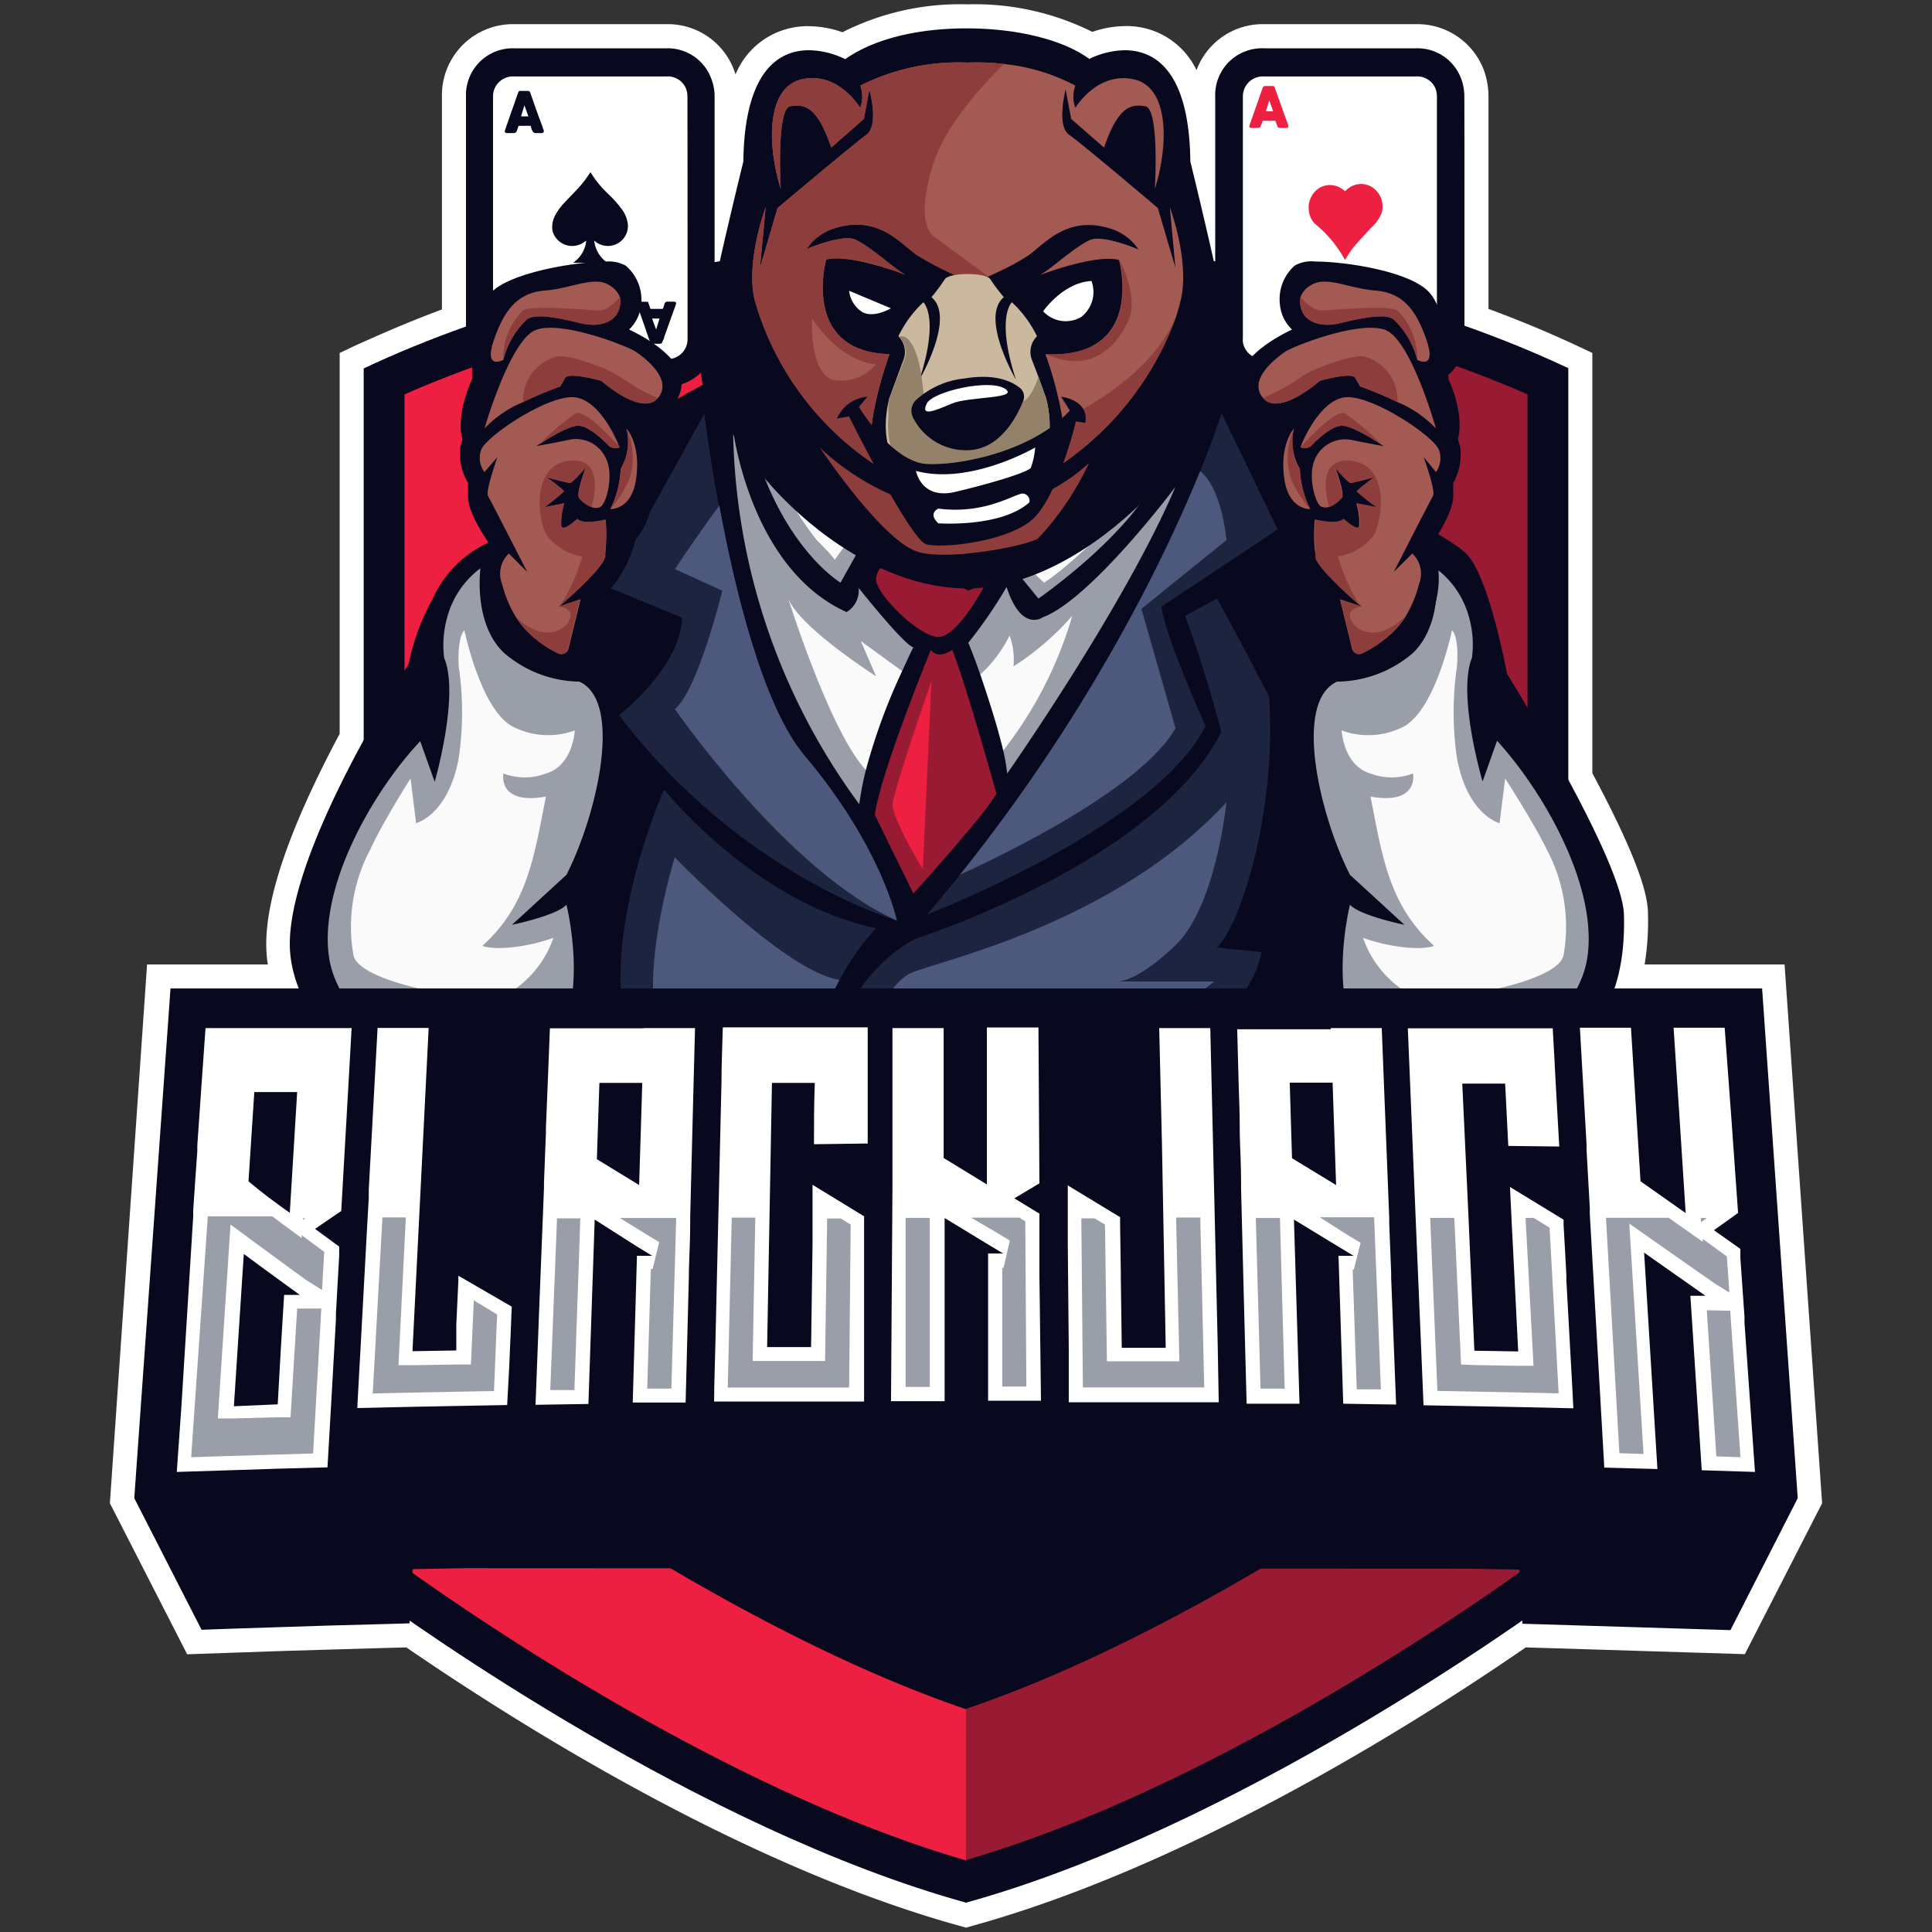 <svg id="Layer_1" data-name="Layer 1" xmlns="http://www.w3.org/2000/svg" viewBox="0 0 160 160"><rect x="0" y="0" width="160" height="160" fill="#333333" stroke="none"/><defs><style>.cls-1{fill:#fff;}.cls-2{fill:#08081e;}.cls-3{fill:#ed2041;}.cls-4{fill:#991a33;}.cls-5{fill:#1c243f;}.cls-6{fill:#9a9ea8;}.cls-7{fill:#fafafa;}.cls-8{fill:#4d597c;}.cls-9{fill:#a35a53;}.cls-10{fill:#8d3d3b;}.cls-11{fill:#cab99f;}.cls-12{fill:#93816a;}.cls-13{fill:none;}</style></defs><path class="cls-1" d="M147.79,79.87H136.2a22,22,0,0,0,.28-4.16c0-1.37-.54-4.07-4.61-11.68V29.23l-1.15-.54c-2.33-1.1-4.83-2.14-7.45-3.11V16.83q0-4.44,0-8.87a6.36,6.36,0,0,0-.39-2.17A5.88,5.88,0,0,0,117.32,2H104.64a5.85,5.85,0,0,0-5.55,3.81,6.39,6.39,0,0,0-5.9-3.65,8.59,8.59,0,0,0-2.73.48A21.75,21.75,0,0,0,80.11.36,21.48,21.48,0,0,0,69.77,2.67,8.61,8.61,0,0,0,67,2.17a6.44,6.44,0,0,0-6.09,4,3.45,3.45,0,0,0-.14-.42A5.86,5.86,0,0,0,55.21,2H42.54A5.88,5.88,0,0,0,36.6,8V25.63c-2.57.95-5,2-7.33,3.06l-1.14.54V60.77c-4,7.5-6.08,13.36-6.08,17.41a10.87,10.87,0,0,0,.13,1.69h-10L9.1,124.49,15.5,137l4.05-.14,4.07-.14,3.39-.1,4.07-.12,2.57-.07c9.87,6.77,28.19,18.18,45.82,23.06l.53.15.53-.15c17.63-4.88,36-16.29,45.83-23.06l18.14.56,6.4-12.5Z"/><path class="cls-2" d="M80,157.57c-22-6.09-45.59-22.91-49.88-26.06v-101C52,20.2,78.88,19.42,80,19.39s28.07.82,49.88,11.1v101C125.59,134.66,102,151.48,80,157.57Z"/><path class="cls-3" d="M80,141.55c-13.2-4.49-26.79-12.83-34.56-18V40.86A136.05,136.05,0,0,1,80,34.71h0V22.77h0c-1.77,0-26,.89-46.5,9.89v97.13c6.41,4.59,27,18.63,46.5,24.28V141.55Z"/><path class="cls-4" d="M80,22.77V34.71a136.67,136.67,0,0,1,34.56,6.15v82.66c-7.78,5.2-21.38,13.54-34.56,18v12.52c19.47-5.65,40.09-19.7,46.5-24.29V32.66C106.06,23.68,81.75,22.82,80,22.77Z"/><path class="cls-2" d="M121.27,8A4.19,4.19,0,0,0,121,6.5,3.85,3.85,0,0,0,117.32,4H104.64a3.87,3.87,0,0,0-4,4V22.16c-.89-4-1.89-8.09-2.06-8.78-.09-7.62-3-9.22-5.44-9.22a7,7,0,0,0-2.93.72c-2.13-1.57-5.94-2.53-10.15-2.53S72.3,3.27,70,4.9a7.06,7.06,0,0,0-3-.74c-2.43,0-5.34,1.6-5.44,9.22-.19.78-1.42,5.78-2.38,10.2V8A4,4,0,0,0,58.9,6.5,3.84,3.84,0,0,0,55.21,4H42.54a3.87,3.87,0,0,0-3.95,4V28a4.59,4.59,0,0,0,0,.7A3.88,3.88,0,0,0,42.52,32H55.24a4,4,0,0,0,.72-.06,3.91,3.91,0,0,0,2.09-1.09c.29,3.29,2.91,7.72,6.84,11.51,4.7,4.53,10.24,7.12,15.2,7.12,10.28,0,21-12.16,22-18.38a3.93,3.93,0,0,0,2.54.9h12.71a4,4,0,0,0,.72-.06,3.87,3.87,0,0,0,3.22-3.86V16.83C121.28,13.87,121.28,10.92,121.27,8Z"/><path class="cls-2" d="M59.15,31.36s-7.67,4-8.73,5.69S40.32,45,40.32,45a9.22,9.22,0,0,0-4.48,4.59,18.35,18.35,0,0,0-2,5.42S24,70.05,24,78.18c0,6.72,8,13.55,12.63,13.55a16.16,16.16,0,0,0,6.93-1.22s-1.94,4,1.73,6S62.24,102,65.61,99.78s3.87-3.46,3.87-3.46,14.68,8.25,27.11,6S113.92,93,113.92,93s7.44.11,12.74-3.16,8-7,7.83-14.05c-.08-4.55-9.69-20-9.69-20s-1.51-8.26-3.44-10-6.63-3.65-6.63-3.65L108,35.52s-6.39-5.71-8.15-5.35S59.15,31.36,59.15,31.36Z"/><path class="cls-5" d="M78.28,88.69c17.53,1.84,25.19-4.46,26.2-9.85l-3.71-.36c2.09-2,5-11.74,4.32-20.79-2.57-5.07-4.31-8.12-4.31-8.12L98.14,51a100.18,100.18,0,0,1,3,9.62C95.75,71.38,75.83,77.74,75.83,77.74a12.52,12.52,0,0,0-1.13.68C68,83,68,92.26,68,92.26c1.07.51,2.12,1,3.14,1.41,26.27,11.1,37.22.2,37.22.2C80.79,97.24,78.28,88.69,78.28,88.69Z"/><path class="cls-6" d="M131.45,79.35c-.92,5.88-9.71,11.85-16.08,9.25a5.88,5.88,0,0,1-1.87-1.22h0c-3.88-3.8-1.7-12.46-1.7-12.46.73.88,4.51,1.67,4.51,1.67l-4.51-4.14c-2.49-4.88-4.74-14.32-1.07-16A9.77,9.77,0,0,0,117,54.09c2.57-2.44,1.94-7,1.94-7a7.48,7.48,0,0,1,2.75,4.14,8.35,8.35,0,0,1,.21,3.25c-1.24,3.06.88,10.24.88,10.24l1.2-3.37C127.86,65.59,132.36,73.46,131.45,79.35Z"/><path class="cls-5" d="M72.55,76.87a19.75,19.75,0,0,0-3,4.28,30.5,30.5,0,0,0-3.63,13.62c0,.21,0,.42,0,.63,0,0-1.28,1.94-5.36,1.73S50,97,48.08,94.18c-2.34-3.37-.83-5.31-.83-5.31s.79,1.32,4.6,3.07a11.08,11.08,0,0,0,6.11.6s-6.13-2.35-6.55-10.29S55,65.39,55,65.39,62.47,74.75,72.55,76.87Z"/><path class="cls-5" d="M74.27,76.23h0c-.39-.11-13.05-3.9-23-17,0,0,5.07-3.9,5.22-8.08l-6.11-2.51,7.95-14.38s.39,3.25,1.19,7.62c1.28,6.9,3.59,16.59,7.07,20.72C73.05,70.18,74.27,76.23,74.27,76.23Z"/><path class="cls-5" d="M96.18,50.25c.46,2.84,3.66,9.87,3.66,9.87C95.7,68.45,76.77,75.74,76.77,75.74q1.41-1.65,2.73-3.3A143.21,143.21,0,0,0,93.61,51.17l.74-1.39c.44-.85.87-1.67,1.26-2.46,1.65-3.3,2.89-6.13,3.78-8.3.33-.82.61-1.54.85-2.16.63-1.69.93-2.63.93-2.63l4.64,9.61Z"/><path class="cls-6" d="M71.7,44.51l-2.09,3.74s-4.36-2.57-6.92-10.43c0,0,.58.55,1.62,1.41A64.73,64.73,0,0,0,70.82,44Z"/><path class="cls-6" d="M95.57,39.89C93.05,44.69,86,49.57,86,49.57l-2-2.45c.3-.12.6-.26.91-.4A64.94,64.94,0,0,0,95.57,39.89Z"/><path class="cls-4" d="M80.19,48.91,74.32,46s-1.81.78-1.77,2,3.42,4.61,5.08,4.75,4-4.42,4-4.42Z"/><path class="cls-6" d="M97.35,40.31c-4.22,9.9-13.94,23.75-13.94,23.75a15,15,0,0,0-.32-1.87c-.45-1.93-1.26-4.43-1.9-6.3-.53-1.55-1-2.66-1-2.66a37,37,0,0,0,3.17-4.62c1.23,3.81,3,2.51,3,2.51C90.28,49.67,97.14,40.6,97.35,40.31Z"/><path class="cls-6" d="M75.64,53.61s-.39.75-.94,2a49.41,49.41,0,0,0-3,8.19,26.5,26.5,0,0,0-.54,2.8,53.46,53.46,0,0,1-10.45-31s1.4,11.49,9.4,15.09a2.09,2.09,0,0,0,1-2S74.83,53.38,75.64,53.61Z"/><path class="cls-4" d="M77.08,53.83S72.87,64.1,72.45,67.49L75.64,74s6-6.6,6.88-8.28c0,0-2.54-9.15-3.66-11.91C78.86,53.83,77.74,54.67,77.08,53.83Z"/><path class="cls-7" d="M74.7,55.57a49.41,49.41,0,0,0-3,8.19c-2.93-3.15-6.31-13.83-6.42-14.19C66.26,52,72.55,56,72.55,56l-1.26-2.91Z"/><path class="cls-7" d="M88.8,51a33.19,33.19,0,0,1-5.71,11.15c-.45-1.93-1.26-4.43-1.9-6.3a10.77,10.77,0,0,0,2.42-3.22,5.8,5.8,0,0,1,.32,2.56A22.83,22.83,0,0,0,88.8,51Z"/><path class="cls-3" d="M77.14,56.41,76.42,72s-2.53-4.21-2.5-5.34S77.14,56.41,77.14,56.41Z"/><path class="cls-7" d="M95.57,39.89S89,46.71,86.46,48.25l-1.62-1.53A64.94,64.94,0,0,0,95.57,39.89Z"/><path class="cls-7" d="M69.14,46.35c0,.08,0,0,0,0Z"/><path class="cls-7" d="M69.14,46.35a19.35,19.35,0,0,0-1.5-1.62,26.31,26.31,0,0,1-3.33-5.5A64.73,64.73,0,0,0,70.82,44Z"/><path class="cls-7" d="M120.25,52.19s-1.39,6.77-4.14,8.05a6.38,6.38,0,0,1-5,.25s.13,2.91,2.39,3.57a5,5,0,0,0,3.52,0s.52,2.63-3.52,1.91c1,5.08,1.54,9,5.27,12.37-1.4.43-4,0-5.89-.67a8.62,8.62,0,0,0,5.88,5.5c3.09.79,6.93.7,9-.46l-3.88-.81s5.3-1.07,5.61-2.81a13.58,13.58,0,0,0-1.38-8.71c-1.09-2.25-3.46-5.91-3.46-5.91l-.46,3.7s-2.65-.65-3.53-5.38a26.2,26.2,0,0,1,0-7.6S120.88,52.85,120.25,52.19Z"/><path class="cls-6" d="M27.26,79.35C28.18,85.23,37,91.2,43.34,88.6a5.88,5.88,0,0,0,1.87-1.22h0c3.88-3.8,1.7-12.46,1.7-12.46-.73.88-4.51,1.67-4.51,1.67l4.51-4.14c2.49-4.88,4.74-14.32,1.07-16a9.76,9.76,0,0,1-6.25-2.39c-2.57-2.44-1.94-7-1.94-7A7.48,7.48,0,0,0,37,51.26a8.35,8.35,0,0,0-.21,3.25C38.07,57.57,36,64.75,36,64.75l-1.2-3.37C30.85,65.59,26.35,73.46,27.26,79.35Z"/><path class="cls-7" d="M38.46,52.19S39.85,59,42.6,60.24a6.38,6.38,0,0,0,5,.25s-.13,2.91-2.39,3.57a5,5,0,0,1-3.52,0s-.52,2.63,3.52,1.91c-1,5.08-1.54,9-5.27,12.37,1.4.43,4,0,5.89-.67A8.62,8.62,0,0,1,40,83.17c-3.09.79-6.93.7-9-.46l3.88-.81s-5.3-1.07-5.61-2.81a13.58,13.58,0,0,1,1.38-8.71C31.67,68.13,34,64.47,34,64.47l.46,3.7s2.65-.65,3.53-5.38a26.2,26.2,0,0,0,0-7.6S37.83,52.85,38.46,52.19Z"/><path class="cls-8" d="M69.52,81.15a30.5,30.5,0,0,0-3.63,13.62c-2.57.26-11.1.8-14-2.83a11.08,11.08,0,0,0,6.11.6l2.8-.61a11.76,11.76,0,0,1-6.21-6.62C52.92,80.52,55.88,71,55.88,71S65,80.46,69.52,81.15Z"/><path class="cls-8" d="M74.27,76.23h0c-9.07-4-18.38-17.51-18.38-17.51,1.9-1.53,3.93-9.8,3.93-9.8l-3.93-1.79c1.17-1.77,2.67-3.88,3.68-5.27,1.28,6.9,3.59,16.59,7.07,20.72C73.05,70.18,74.27,76.23,74.27,76.23Z"/><path class="cls-8" d="M101.57,44.73s-.35-4.25-2.18-5.71c-.89,2.17-2.13,5-3.78,8.3-.39.79-.82,1.61-1.26,2.46-.11.21-.22.42-.34.63l-.3.56,0,0A142.6,142.6,0,0,1,79.5,72.44c3.6-1.64,15-7.13,17.85-12.13l-2.82-9.89Z"/><path class="cls-8" d="M101.57,66.44s-.86,8.63-4.22,11.84-4.85,3-4.85,3h8.06s-5.11,4.35-10.81,5-15.48,0-15.48,0S77.09,95.09,86.61,96c0,0-14.08-2.29-17.34-5.5,0,0,3.6-8.87,6.21-9.94S92.41,76.39,101.57,66.44Z"/><path class="cls-2" d="M101.42,30.26c0-2.57-3.54-16.79-3.54-16.79-.11-12.37-7.71-7.7-7.71-7.7C86.39,2.46,74.94,2,70,5.77c0,0-7.6-4.67-7.71,7.7,0,0-3.53,14.22-3.53,16.79,0,6.2,10.61,18.47,21.32,18.47C90.63,48.73,101.42,35.55,101.42,30.26Z"/><path class="cls-9" d="M97.8,24.79a15.14,15.14,0,0,1-.44,1.54h0a25.13,25.13,0,0,1-9.72,12.3,3.79,3.79,0,0,0,.52-1.34A11.67,11.67,0,0,0,88,34.76h0a30.77,30.77,0,0,0-1.42-5.42h0c8.27.37,6.14-7.64,6.09-7.81h0c-1.81-.47-5.75.95-6.61,1.27.88-.41,2.66-2.16,4.14-2.9,1.09-.54,4.08.76,4.08.76a4.26,4.26,0,0,0-2.37-1.74c-3.56-1.1-5.39,1.28-6.74,2.23a18.78,18.78,0,0,1-2,1.13l-1.33.63-1.09-.09a4.08,4.08,0,0,0-.61,0,3.94,3.94,0,0,0-.6,0l-.38,0a28.22,28.22,0,0,1-3.24-1.7c-1.35-.95-3.18-3.33-6.75-2.23a4.26,4.26,0,0,0-2.37,1.74s3-1.3,4.09-.76c1.48.74,3.25,2.49,4.14,2.9-.86-.32-4.8-1.74-6.61-1.27,0,0-2.12,7.64,5.25,7.83-.08.21-1.8,4.91-1.54,7.94a3.79,3.79,0,0,0,.52,1.34A24.39,24.39,0,0,1,62.48,24.79c-.72-3.23.93-7.63.93-7.63l-.47,5,1.45-4.93s6.26-5.27,7.35-6.06S72,7.42,72,7.42l-.46,2.43-2.7,2.37C67.68,8.8,66.63,8.6,65.45,8.8s-.79,6.85-.79,6.85c-1.12-3.56-1.25-8.43,1.77-9.09s4.81,2.37,4.81,2.37a2.64,2.64,0,0,0,0-1.84,18.13,18.13,0,0,1,8.9-1.91,18.59,18.59,0,0,1,3,.12,16.17,16.17,0,0,1,5.92,1.79,2.58,2.58,0,0,0,0,1.84s1.77-3,4.8-2.37,2.9,5.53,1.78,9.09c0,0,.4-6.65-.79-6.85s-2.24,0-3.42,3.42L88.71,9.85l-.46-2.43s-.79,3,.3,3.75,7.34,6.06,7.34,6.06l1.45,4.93-.46-5S98.53,21.56,97.8,24.79Z"/><path class="cls-10" d="M83.13,5.3c-2.18,2.16-4.86,5.26-5.8,8.16-1.69,5.19,0,6.11,0,6.11l4.51,3.33-1.09-.09a4.08,4.08,0,0,0-.61,0,3.94,3.94,0,0,0-.6,0l-.38,0a28.22,28.22,0,0,1-3.24-1.7c-1.35-.95-3.18-3.33-6.75-2.23a4.26,4.26,0,0,0-2.37,1.74s3-1.3,4.09-.76c1.48.74,3.25,2.49,4.14,2.9-.86-.32-4.8-1.74-6.61-1.27,0,0-2.12,7.64,5.25,7.83-.08.21-1.8,4.91-1.54,7.94a3.79,3.79,0,0,0,.52,1.34A24.39,24.39,0,0,1,62.48,24.79c-.72-3.23.93-7.63.93-7.63l-.47,5,1.45-4.93s6.26-5.27,7.35-6.06S72,7.42,72,7.42l-.46,2.43-2.7,2.37C67.68,8.8,66.63,8.6,65.45,8.8s-.79,6.85-.79,6.85c-1.12-3.56-1.25-8.43,1.77-9.09s4.81,2.37,4.81,2.37a2.64,2.64,0,0,0,0-1.84,18.13,18.13,0,0,1,8.9-1.91A18.59,18.59,0,0,1,83.13,5.3Z"/><path class="cls-11" d="M80.14,42.44s-7.27-1.38-6.76-7.83A9.73,9.73,0,0,1,73.64,33h0l1.18-3.2a1.81,1.81,0,0,0-.42-1.95,9.42,9.42,0,0,1,2.07-2.82s1.3,1.16-.21,6.06c0,.11-.07.22-.11.34l.13-.23c.54-1,2.63-5.12.86-6.59a14.64,14.64,0,0,0,1.1-1.48c.37-.58,3.42-.58,3.78,0a15.71,15.71,0,0,0,1.11,1.48c-2,1.68,1,6.82,1,6.82-1.68-5.19-.33-6.4-.33-6.4a9.53,9.53,0,0,1,2.08,2.82,1.81,1.81,0,0,0-.42,1.95L86,31.21h0L86.64,33C88.58,40.83,80.14,42.44,80.14,42.44Z"/><path class="cls-12" d="M86.64,33,86,31.21h0c-.64,1.87-1.23,2-1.23,2a49.88,49.88,0,0,1-8.15,1.22,30,30,0,0,0-.3-3.19l0-.11c-.65-3.9-1.86-3.24-1.86-3.24a1.81,1.81,0,0,1,.42,1.95L73.65,33h0c0,.14-.06.26-.08.39l0,.13c0,.09,0,.17,0,.26a.5.5,0,0,1,0,.12,2.51,2.51,0,0,1,0,.27v.08l0,.34h0c-.51,6.44,6.76,7.83,6.76,7.83S88.58,40.83,86.64,33Z"/><path class="cls-2" d="M75.63,34.61a1.24,1.24,0,0,1,.19-1.44,7,7,0,0,1,4.08-1.83c2.54-.42,3.91.26,4.56.78a.93.93,0,0,1,.28,1.07c-.46,1.17-1.74,3.73-4.14,4.06A4.9,4.9,0,0,1,75.63,34.61Z"/><path class="cls-1" d="M76.75,33.42c.49-1,5.19-2.07,6.47-1.23s-3,.64-4.39,1.23S76.2,34.55,76.75,33.42Z"/><path class="cls-1" d="M73.78,25.53l-3.46-1.45a2.4,2.4,0,0,0,1.1,1.77C72.4,26.37,73.78,25.53,73.78,25.53Z"/><path class="cls-10" d="M67.89,37.05s5,7.52,8,8.61c2.4.87,9.38-.49,10.1-1.09a23.8,23.8,0,0,0,4.2-6.23A14.92,14.92,0,0,1,79.5,42.28C72.8,42.09,67.89,37.05,67.89,37.05Z"/><path class="cls-13" d="M93.73,39.67h0l.39-.39Z"/><path class="cls-1" d="M86.39,25.78s1.63-2.38,4-2.51a2.6,2.6,0,0,1-.88,3A2.54,2.54,0,0,1,86.39,25.78Z"/><path class="cls-10" d="M97.36,26.33a25.13,25.13,0,0,1-9.72,12.3,3.79,3.79,0,0,0,.52-1.34A11.67,11.67,0,0,0,88,34.76S95.06,31.68,97.36,26.33Z"/><path class="cls-10" d="M93.53,26.33c-.72,1.87-2.87,4.83-6.92,3h0c8.27.37,6.14-7.64,6.09-7.81C92.78,21.6,94.23,24.49,93.53,26.33Z"/><path class="cls-2" d="M71.13,33.7s2.75,4.61,5.68,4.73S85.61,37.29,88.6,34l-.72-1.14s2.34.24,2,2.16l-.78-.12s-1.55,6.52-3.77,8.26-7.3,2.27-8.62,1.91-6.4-10.59-6.4-10.59l-1,.18a3,3,0,0,1,2.52-1.8Z"/><path class="cls-1" d="M75.86,39s.41,2.4,3.23,1.74,6-1.61,6.28-2a6.47,6.47,0,0,0,.36-1.68S80.34,40.21,75.86,39Z"/><path class="cls-1" d="M77.71,43.34s5.2.37,7.54-1.74a.6.6,0,0,0-.48-.72c-.6-.12-3,1.76-7.06,1.24C77.71,42.12,76.81,42.5,77.71,43.34Z"/><path class="cls-2" d="M110.26,31.26h-5.63a3.16,3.16,0,0,1-3.15-2.65,3,3,0,0,1,0-.57V8a3.13,3.13,0,0,1,3.2-3.2h12.68a3.1,3.1,0,0,1,3,2,3.45,3.45,0,0,1,.22,1.2V28.08a3.14,3.14,0,0,1-2.6,3.13,3.51,3.51,0,0,1-.59.05Z"/><path class="cls-1" d="M119,8a1.93,1.93,0,0,0-.12-.67,1.64,1.64,0,0,0-1.6-1H104.64A1.65,1.65,0,0,0,102.93,8V28a1.67,1.67,0,0,0,0,.32,1.64,1.64,0,0,0,1.68,1.4h12.71a1.67,1.67,0,0,0,.32,0A1.65,1.65,0,0,0,119,28.08V8Z"/><path class="cls-9" d="M67.25,26.35s2.14,3.54,5.29,3.81A3.71,3.71,0,0,1,69,31.46C67,30.91,67.25,26.35,67.25,26.35Z"/><path class="cls-2" d="M120.93,37l-.19-.62c.17-.65.39-2.33-.79-5,0-1,0-5.38-1.57-7.15s-7-2.57-9.44-2.57a2.85,2.85,0,0,0-1.71.33A3.7,3.7,0,0,0,106,25.23a3.25,3.25,0,0,0,1,2.06c-1.4.67-3.48,1.9-4.13,3.43a2.43,2.43,0,0,0,0,2,3.23,3.23,0,0,0,2.79,2.12l0,.05c0,.06-2.14,6.28.85,9.86a9.64,9.64,0,0,0,3.25,5.22l1.19,5a1.58,1.58,0,0,0,1.55,1.23,1.53,1.53,0,0,0,.7-.16c2-1,6.49-3.77,5.9-9.11v-.1l-.63-1.61c.56-.81,1.84-2.79,1.88-4.09,0-.53,0-.88,0-1.13A4.86,4.86,0,0,0,120.93,37Z"/><path class="cls-9" d="M118.92,35.49a9.23,9.23,0,0,0-3.19-2.19A31.22,31.22,0,0,0,112.64,32l-.4-.7c-.3-.52-2.94.24-2.94.24s-3.37,3-4.7,1.42,1.23-3.41,1.85-3.84,6.19-2.64,8.31-1.78S118.92,35.49,118.92,35.49Z"/><path class="cls-9" d="M118.92,39.1l-1-1.23c0,.08,1,2.79.75,3.21s-3.24,6.28-3.24,6.28l1.53-1.52a2.29,2.29,0,0,1,.56,2.52,9.9,9.9,0,0,1-1.15,2.75h0A7.06,7.06,0,0,1,114.59,53a8.34,8.34,0,0,1-1.85,1.12.57.57,0,0,1-.77-.4l-1-4.09,1.78.59c-.1-.09-3.34-2.86-3.7-3.93a4.44,4.44,0,0,1-.17-.81,14.68,14.68,0,0,1,0-2.44s1.89.47,2.35-.06c0,0,1.16,1.09,1.32.61a5.26,5.26,0,0,0-.23-1.9L114,42a15.1,15.1,0,0,1-1.62-1.32c0-.1,1.42-1.16,1.42-1.16s-1.68.46-1.91.46-1.33-1.32-1.33-1.32.86,2.22.56,2.58a2.7,2.7,0,0,1-1,.72.93.93,0,0,1-.69,0c-.53-.23-1.13-2.58-.56-3.87A2.72,2.72,0,0,1,112,36.45c1.41.29,2.51.48,2.58.49l-.23-.15h0c-.64-.42-2.44-1.56-3.24-1.53-1,0-2.55,1.69-2.55,1.69a.94.94,0,0,1-.86.1h0c0-.09,1.42-3.74,3.57-4.13s7.63,3.28,7.92,4.4A2,2,0,0,1,118.92,39.1Z"/><path class="cls-9" d="M117.37,29.8a6.93,6.93,0,0,0-1.89-3.28c-.56-.58-2.31-.29-4.49.24s-2.95-.63-2.95-.63a2,2,0,0,1-.34-1.53,1.88,1.88,0,0,1,.9-1c1.23-.77,3.11.29,5.3.46s3.34,1.49,4.23,4.07S117.37,29.8,117.37,29.8Z"/><path class="cls-9" d="M108.51,42.16s-1.75.1-2.14-2.44c-.43-2.86.74-4.17.79-4.23a4.47,4.47,0,0,0,.49,3.34,8.19,8.19,0,0,0,.85,3.32Z"/><path class="cls-10" d="M115.73,33.3A31.22,31.22,0,0,0,112.64,32l-.4-.7c-.3-.52-2.94.24-2.94.24s-3.37,3-4.7,1.42a16.61,16.61,0,0,0,3.05-1.66c1-.78,4.51-2,5.37-1.77A3.74,3.74,0,0,1,115.73,33.3Z"/><path class="cls-10" d="M117.37,29.8a6.93,6.93,0,0,0-1.89-3.28c-.56-.58-2.31-.29-4.49.24s-2.95-.63-2.95-.63a2,2,0,0,1-.34-1.53c.21.25,1,1.18,1.81,1.12s5.68-.47,6.22,0A5.61,5.61,0,0,1,117.37,29.8Z"/><path class="cls-10" d="M114.36,36.79c-.64-.42-2.44-1.56-3.24-1.53-1,0-2.55,1.69-2.55,1.69a.94.94,0,0,1-.86.1h0c.08-.09,2.8-3.2,3.67-2.81A18.08,18.08,0,0,1,114.36,36.79Z"/><path class="cls-10" d="M113.79,44.3c.84-1.64,1.15-5.92-2-6.15-2.66-.2-2,2.91-1.71,3.85a2.7,2.7,0,0,0,1-.72c.3-.36-.56-2.58-.56-2.58S111.61,40,111.85,40s1.91-.46,1.91-.46-1.39,1.06-1.42,1.16A15.1,15.1,0,0,0,114,42l-1.62-.33a5.26,5.26,0,0,1,.23,1.9c-.16.48-1.32-.61-1.32-.61-.46.53-2.35.06-2.35.06a14,14,0,0,0,0,2.44h0a.22.22,0,0,1,0,.08s0,.06,0,.08a.17.17,0,0,0,0,.07l0,.19v0c0,.06,0,.12,0,.18h0a1.21,1.21,0,0,0,0,.18c.36,1.07,3.6,3.84,3.7,3.93a16.07,16.07,0,0,1-1.84-4.09A4.57,4.57,0,0,0,113.79,44.3Z"/><path class="cls-10" d="M115.47,51.79c-2.06,1.34-3.52.12-3.67-.69s1-.86,1-.86L111,49.65l1,4.09a.57.57,0,0,0,.77.4A8.34,8.34,0,0,0,114.59,53a7.06,7.06,0,0,0,1.72-1.91A5.3,5.3,0,0,1,115.47,51.79Z"/><path class="cls-10" d="M108.5,42.15a8.43,8.43,0,0,1-1.62-2.6,5.87,5.87,0,0,1,.28-4.06,4.47,4.47,0,0,0,.49,3.34A8.19,8.19,0,0,0,108.5,42.15Z"/><path class="cls-3" d="M105.62,10h-1a.11.11,0,0,0-.08.07c0,.11-.08.23-.12.34a.26.26,0,0,1-.26.19h-.49c-.18,0-.24-.08-.18-.25.25-.73.51-1.45.76-2.17l.29-.84c.07-.19.12-.22.32-.22h.44c.18,0,.24,0,.3.22.33.92.65,1.85,1,2.78l.09.27c0,.13,0,.21-.16.21H106a.22.22,0,0,1-.22-.18Zm-.51-1.69h0l-.28.91h.61Z"/><path class="cls-2" d="M48.16,31.26H42.52a3.15,3.15,0,0,1-3.14-2.65,3,3,0,0,1,0-.57V8a3.13,3.13,0,0,1,3.2-3.2H55.21a3.12,3.12,0,0,1,3,2A3.44,3.44,0,0,1,58.42,8c0,3,0,5.91,0,8.87V28.08a3.14,3.14,0,0,1-2.6,3.13,3.61,3.61,0,0,1-.59.05Z"/><path class="cls-3" d="M111.39,21.53a10.05,10.05,0,0,1,.66-1c.47-.57,1-1.11,1.47-1.64a3.22,3.22,0,0,0,.9-1.26,1.9,1.9,0,0,0-.79-2.13,1.73,1.73,0,0,0-2.15.26l-.09.07-.1-.07a1.73,1.73,0,0,0-2-.21,1.91,1.91,0,0,0-.88,2,1.7,1.7,0,0,0,.51,1A10.15,10.15,0,0,1,111.39,21.53Z"/><path class="cls-1" d="M56.93,8a1.93,1.93,0,0,0-.12-.67,1.63,1.63,0,0,0-1.6-1H42.54A1.65,1.65,0,0,0,40.83,8V28a1.67,1.67,0,0,0,0,.32,1.64,1.64,0,0,0,1.68,1.4H55.24a1.77,1.77,0,0,0,.32,0,1.65,1.65,0,0,0,1.38-1.66V18.9Q56.94,13.44,56.93,8Z"/><path class="cls-2" d="M49.21,19.92a2.51,2.51,0,0,0,1.1,1.84H47.46a2.5,2.5,0,0,0,1.09-1.83l-.31.21a1.69,1.69,0,0,1-2.48-1,2,2,0,0,1,.2-1.27,4.57,4.57,0,0,1,.78-1.08c.2-.22.41-.43.61-.64s.56-.58.82-.89.49-.64.73-1h0a8.77,8.77,0,0,0,1.5,1.83,9.37,9.37,0,0,1,1.17,1.34A2.63,2.63,0,0,1,52,18.6a1.66,1.66,0,0,1-2.7,1.4Z"/><path class="cls-2" d="M43.94,10.42H43s-.07,0-.08.08l-.12.33a.24.24,0,0,1-.26.19H42c-.18,0-.23-.08-.17-.26.25-.72.5-1.45.76-2.17.09-.28.19-.55.29-.83s.11-.23.32-.23h.44c.18,0,.24,0,.3.22.32.93.65,1.85,1,2.78,0,.09.07.18.09.27s0,.21-.15.22h-.55a.25.25,0,0,1-.23-.18C44,10.7,44,10.56,43.94,10.42Zm-.51-1.7h0l-.28.92h.61Z"/><path class="cls-2" d="M54.34,28.47c-.46,0-.44,0-.61-.44-.31-.91-.63-1.82-.95-2.73a.5.5,0,0,1,0-.13c0-.1,0-.17.13-.18s.42,0,.63,0,.13.09.17.15a2.06,2.06,0,0,1,.12.35.11.11,0,0,0,.12.09h.86a.1.1,0,0,0,.12-.09l.1-.31a.25.25,0,0,1,.29-.2h.45c.21,0,.26.08.19.27L55,27.93c0,.11-.09.23-.13.35a.24.24,0,0,1-.27.19Zm0-1.18h0l.28-.91H54Z"/><path class="cls-2" d="M56.23,30.72c-.65-1.53-2.73-2.76-4.13-3.43a3.3,3.3,0,0,0,1-2.06A3.72,3.72,0,0,0,51.82,22a2.9,2.9,0,0,0-1.72-.33c-2.4,0-7.92.91-9.43,2.57s-1.6,6.11-1.57,7.15c-1.19,2.69-1,4.37-.8,5l-.18.62A4.79,4.79,0,0,0,38.76,40c0,.25,0,.6,0,1.13,0,1.3,1.33,3.28,1.89,4.09L40,46.79v.1C39.44,52.23,44,55,45.93,56a1.52,1.52,0,0,0,.69.16,1.59,1.59,0,0,0,1.56-1.23l1.19-5a9.64,9.64,0,0,0,3.25-5.22c3-3.58.87-9.8.85-9.86s0,0,0-.05a3.24,3.24,0,0,0,2.79-2.12A2.47,2.47,0,0,0,56.23,30.72Z"/><path class="cls-9" d="M40.12,35.49a9.28,9.28,0,0,1,3.2-2.19A31.22,31.22,0,0,1,46.41,32l.39-.7c.3-.52,3,.24,3,.24s3.37,3,4.69,1.42-1.22-3.41-1.85-3.84-6.18-2.64-8.3-1.78S40.12,35.49,40.12,35.49Z"/><path class="cls-9" d="M40.12,39.1l1.06-1.23c0,.08-1,2.79-.76,3.21s3.24,6.28,3.24,6.28l-1.52-1.52a2.29,2.29,0,0,0-.56,2.52,9.9,9.9,0,0,0,1.15,2.75h0A7.27,7.27,0,0,0,44.46,53a8.56,8.56,0,0,0,1.84,1.12.58.58,0,0,0,.78-.4l1-4.09-1.78.59c.1-.09,3.34-2.86,3.7-3.93a3.75,3.75,0,0,0,.16-.81,13.55,13.55,0,0,0,0-2.44s-1.88.47-2.34-.06c0,0-1.16,1.09-1.33.61a5.45,5.45,0,0,1,.24-1.9L45.09,42a15.1,15.1,0,0,0,1.62-1.32c0-.1-1.43-1.16-1.43-1.16S47,40,47.2,40s1.32-1.32,1.32-1.32-.86,2.22-.56,2.58A2.75,2.75,0,0,0,49,42a.93.93,0,0,0,.69,0c.53-.23,1.12-2.58.56-3.87A2.72,2.72,0,0,0,47,36.45c-1.41.29-2.51.48-2.58.49l.23-.15h0c.64-.42,2.43-1.56,3.24-1.53,1,0,2.55,1.69,2.55,1.69a.93.93,0,0,0,.86.1h0c0-.09-1.41-3.74-3.57-4.13s-7.62,3.28-7.91,4.4A2,2,0,0,0,40.12,39.1Z"/><path class="cls-9" d="M41.68,29.8a7,7,0,0,1,1.88-3.28c.57-.58,2.32-.29,4.5.24S51,26.13,51,26.13a2,2,0,0,0,.34-1.53,2,2,0,0,0-.91-1c-1.22-.77-3.11.29-5.29.46s-3.34,1.49-4.23,4.07S41.68,29.8,41.68,29.8Z"/><path class="cls-9" d="M50.54,42.16s1.75.1,2.13-2.44c.44-2.86-.73-4.17-.79-4.23a4.45,4.45,0,0,1-.48,3.34,8.19,8.19,0,0,1-.85,3.32Z"/><path class="cls-10" d="M43.32,33.3A31.22,31.22,0,0,1,46.41,32l.39-.7c.3-.52,3,.24,3,.24s3.37,3,4.69,1.42a16.64,16.64,0,0,1-3-1.66c-1-.78-4.51-2-5.37-1.77A3.73,3.73,0,0,0,43.32,33.3Z"/><path class="cls-10" d="M41.68,29.8a7,7,0,0,1,1.88-3.28c.57-.58,2.32-.29,4.5.24S51,26.13,51,26.13a2,2,0,0,0,.34-1.53c-.21.25-1.05,1.18-1.81,1.12s-5.68-.47-6.22,0A5.53,5.53,0,0,0,41.68,29.8Z"/><path class="cls-10" d="M44.69,36.79c.64-.42,2.43-1.56,3.24-1.53,1,0,2.55,1.69,2.55,1.69a.93.93,0,0,0,.86.1h0c-.08-.09-2.8-3.2-3.66-2.81A18.08,18.08,0,0,0,44.69,36.79Z"/><path class="cls-10" d="M45.26,44.3c-.84-1.64-1.15-5.92,2-6.15,2.67-.2,2,2.91,1.72,3.85a2.75,2.75,0,0,1-1-.72c-.3-.36.56-2.58.56-2.58S47.43,40,47.2,40s-1.92-.46-1.92-.46,1.39,1.06,1.43,1.16A15.1,15.1,0,0,1,45.09,42l1.62-.33a5.45,5.45,0,0,0-.24,1.9c.17.48,1.33-.61,1.33-.61.46.53,2.34.06,2.34.06a13.55,13.55,0,0,1,0,2.44h0a.22.22,0,0,1,0,.08s0,.06,0,.08a.17.17,0,0,1,0,.07l0,.19v0c0,.06,0,.12,0,.18h0c0,.06,0,.12-.05.18-.36,1.07-3.6,3.84-3.7,3.93a15.71,15.71,0,0,0,1.83-4.09A4.57,4.57,0,0,1,45.26,44.3Z"/><path class="cls-10" d="M43.58,51.79c2.06,1.34,3.51.12,3.66-.69s-1-.86-1-.86l1.78-.59-1,4.09a.58.58,0,0,1-.78.4A8.56,8.56,0,0,1,44.46,53a7.27,7.27,0,0,1-1.73-1.91A5,5,0,0,0,43.58,51.79Z"/><path class="cls-10" d="M50.55,42.15a8.53,8.53,0,0,0,1.61-2.6,5.75,5.75,0,0,0-.28-4.06,4.45,4.45,0,0,1-.48,3.34A8.19,8.19,0,0,1,50.55,42.15Z"/><path class="cls-2" d="M38.44,129.87l-4.27.08-.25,4.49-2.9.08-4.07.11-3.39.11-4.08.13-2.79.1-5.57-10.9,3-42.21H145.93l2.95,42.21L143.31,135l-17.23-.53-.25-4.48-4.18-.08Z"/><path class="cls-1" d="M24.89,85.14h4.23l-.3,5.33-.56,9.82-2.17,1.48,2,1.47,0,.23,0,.52-.27,4.81,0,.47-.39,6.92c-.1,1.78-.21,3.55-.31,5.33l-4.4.12-3.67.12-4.41.14.38-5.38L16,100.74l0-.52c.11-1.63.22-3.25.34-4.87l0-.47.3-4.35.38-5.39h7.76ZM24,100.44c.2-3.32.4-6.63.61-10l-3.55,0-.48,7.39C21.66,98.75,22.8,99.6,24,100.44Zm-.42,6.8,1.33,0-.08,0-1.2-.87c-1.15-.83-2.29-1.68-3.44-2.52q-.41,6.3-.82,12.61L23,116.3Q23.24,111.77,23.53,107.24Z"/><path class="cls-1" d="M42.38,108.21l-.1,2.49-.05,1.08-.06,1.45L42,116.36l-4.38.08-3.65.07-4.38.1c.08-1.54.16-3.08.25-4.61l.54-10c.07-1.12.1-1.68.16-2.79l0-.69c.07-1.39.11-2.09.19-3.48l.54-9.91h4.23l-1.34,26.77,3.63-.06v-.2l0-.89v-.12l0-.44,0-.48c.07-1.46.1-2.2.17-3.66l0-.4Z"/><path class="cls-1" d="M53.33,85.14h4.23l-.12,4.55c-.09,3.69-.19,7.38-.28,11.08v.44c0,1.64-.07,2.46-.11,4.1v.4l-.27,10.44-4.38,0L52.75,104h1.33l-.07,0-1.23-.75L49.25,101q-.26,7.63-.52,15.27l-4.38.07q.34-9,.7-17.95l0-.44c.06-1.65.09-2.48.16-4.13v-.4l.15-3.69.18-4.57h7.76Zm-.4,13c.09-2.82.17-5.64.26-8.46H49.64L49.43,96Z"/><path class="cls-1" d="M67.41,94.76c0-1.69,0-3.39.07-5.08H63.93q-.2,10.93-.4,21.88l3.64,0,.12-8.47,0-1.91c0-1.22,0-1.83,0-3.06l4.27,2.61v.44c0,1.64,0,2.46,0,4.09v.4l0,5.88c0,1.51,0,3,0,4.53l-4.39,0-3.65,0-4.38,0c0-1.51.07-3,.1-4.54l.51-21.91c0-1.51.07-3,.11-4.54h12c0,1.51,0,3,0,4.53l0,5.09Z"/><path class="cls-1" d="M86.08,98,84,99.24l2.08,1.27v.64l0,4.09v.39L86.21,116H81.83l0-12.19h1.33l-.08,0-1.25-.75-3.6-2.19,0,15.17H73.79l.12-17.79v-.44l0-4.09v-.4q0-4.08,0-8.18h4.24l0,10.76,3.58,2.19,0-13H86Z"/><path class="cls-1" d="M100.93,116.13l-4.38,0-3.65,0-4.39,0c0-1.51,0-3,0-4.53l-.08-8.46,0-1.91,0-3.06q2.16,1.32,4.33,2.63v.44l.06,4.1v.39l.08,5.89,3.64,0q-.16-8.4-.31-16.79L96,85.14h4.23c.08,3.22.15,6.43.23,9.64l.39,16.81Z"/><path class="cls-1" d="M110.2,85.14h4.23l.18,4.57c.15,3.72.29,7.43.44,11.14l0,.44.16,4.13v.4q.21,5.25.41,10.5l-4.38-.07L110.85,104h1.33l-.08,0-1.28-.77L107.16,101q.23,7.64.46,15.25l-4.38,0q-.24-8.93-.46-17.85v-.44c0-1.64-.07-2.46-.11-4.11v-.4c0-1.46-.05-2.2-.09-3.66l-.12-4.55h7.76Zm.45,13-.29-8.48h-3.55q.1,3.12.19,6.26Z"/><path class="cls-1" d="M124.91,94.9c-.09-1.72-.17-3.44-.26-5.16H121.1q.53,11.05,1,22.12l3.63.06c-.14-2.86-.29-5.72-.43-8.58l-.1-1.94-.15-3.1,4.44,2.71,0,.44c.1,1.67.14,2.5.23,4.17l0,.4.33,6c.09,1.53.17,3.07.25,4.61l-4.38-.1-3.65-.07-4.38-.08c-.06-1.53-.13-3-.19-4.58q-.47-11-.92-22.06c-.06-1.53-.13-3-.19-4.58h12c.09,1.54.17,3.08.25,4.61.1,1.73.19,3.45.29,5.18Z"/><path class="cls-1" d="M143.94,100.45l-2,1.43,2.19,1.55v.23l0,.52.34,4.87,0,.47.87,12.38-4.41-.14q-.47-7.23-.94-14.45l1.33,0-.08,0-1.31-.92-3.77-2.65q.56,9,1.1,17.92l-4.4-.12-1.2-21,0-.51-.27-4.82,0-.46c-.18-3.21-.37-6.43-.55-9.64h4.23l.79,12.72,3.74,2.63q-.49-7.68-1-15.35h4.23Q143.41,92.81,143.94,100.45Z"/><path class="cls-13" d="M91.67,112.71h1.16l3.63,0h1.21l-.22-11.87h-6.8l.86.52Z"/><path class="cls-13" d="M122.11,113l3.63.06,1.26,0-.61-12.24h-6L121,113Z"/><path class="cls-13" d="M63.54,112.73l3.63,0h1.16l.17-11.84h-6l-.22,11.87Z"/><polygon class="cls-6" points="25.09 101.03 25.31 100.88 25.1 100.88 25.09 101.03"/><path class="cls-6" d="M15.83,120.68l3.1-.1,3.67-.11,3.33-.1.68-12-2,0-.55,9-1.08,0-3.65.1-1.29,0,1.05-16.06,1.73,1.28,3.44,2.52,1.16.84,1.25.78.18-3.16-1.48-1.09-.39-.29v.24l-1.74-1.28-.69-.52H17.21Z"/><path class="cls-6" d="M30.87,115.4l3.11-.07,3.66-.07,3.27-.06.26-6.34-1.93-1.17L39,113l-1.11,0-3.63.06-1.26,0,.61-12.24H31.67Z"/><path class="cls-6" d="M53.39,102.14l1.2.73,0,0-.54,2.22H53.9L53.6,115l2,0L56,100.87H51.33C52,101.27,52.55,101.63,53.39,102.14Z"/><path class="cls-6" d="M45.57,115.12l2,0,.49-14.22H46.13Z"/><path class="cls-6" d="M68.33,112.71H67.17l-3.63,0H62.33l.22-11.87H60.6l-.33,14.07,3.17,0,3.66,0,3.22,0,.13-13.5c-.28-.16-.55-.33-.82-.5H68.5Z"/><path class="cls-6" d="M75,114.86h2l0-14h-2Z"/><path class="cls-6" d="M82.41,102l1.22.74,0,0L83.11,105H83l0,9.83h2l-.09-13.68-.49-.31h-4Z"/><path class="cls-6" d="M97.67,112.74H96.46l-3.63,0H91.67l-.16-11.32-.86-.52h-1.1l.13,14,3.22,0,3.66,0,3.17,0-.33-14.07h-2Z"/><path class="cls-6" d="M104.39,115l2,0L106,100.87h-2Z"/><path class="cls-6" d="M111.43,102.17l1.25.75,0,0-.56,2.22h-.1l.34,9.92,2,0-.56-14.25H109.3Z"/><path class="cls-6" d="M127,113.11l-1.26,0-3.63-.06L121,113l-.56-12.14h-2l.6,14.33,3.27.06,3.66.07,3.11.07-.75-13.72-1.32-.81h-.67Z"/><path class="cls-6" d="M141.35,108.51l.79,12.1,2,.07-.85-12.13Z"/><path class="cls-6" d="M143.22,107.05l-.21-3-2-1.45,0,.24-2-1.41-.82-.58H133l1.11,19.5,2,.06-1.18-19.08,2,1.41,3.77,2.64,1.29.9Z"/><path class="cls-6" d="M140.87,101.22l.4-.29.08-.06h-.5Z"/></svg>